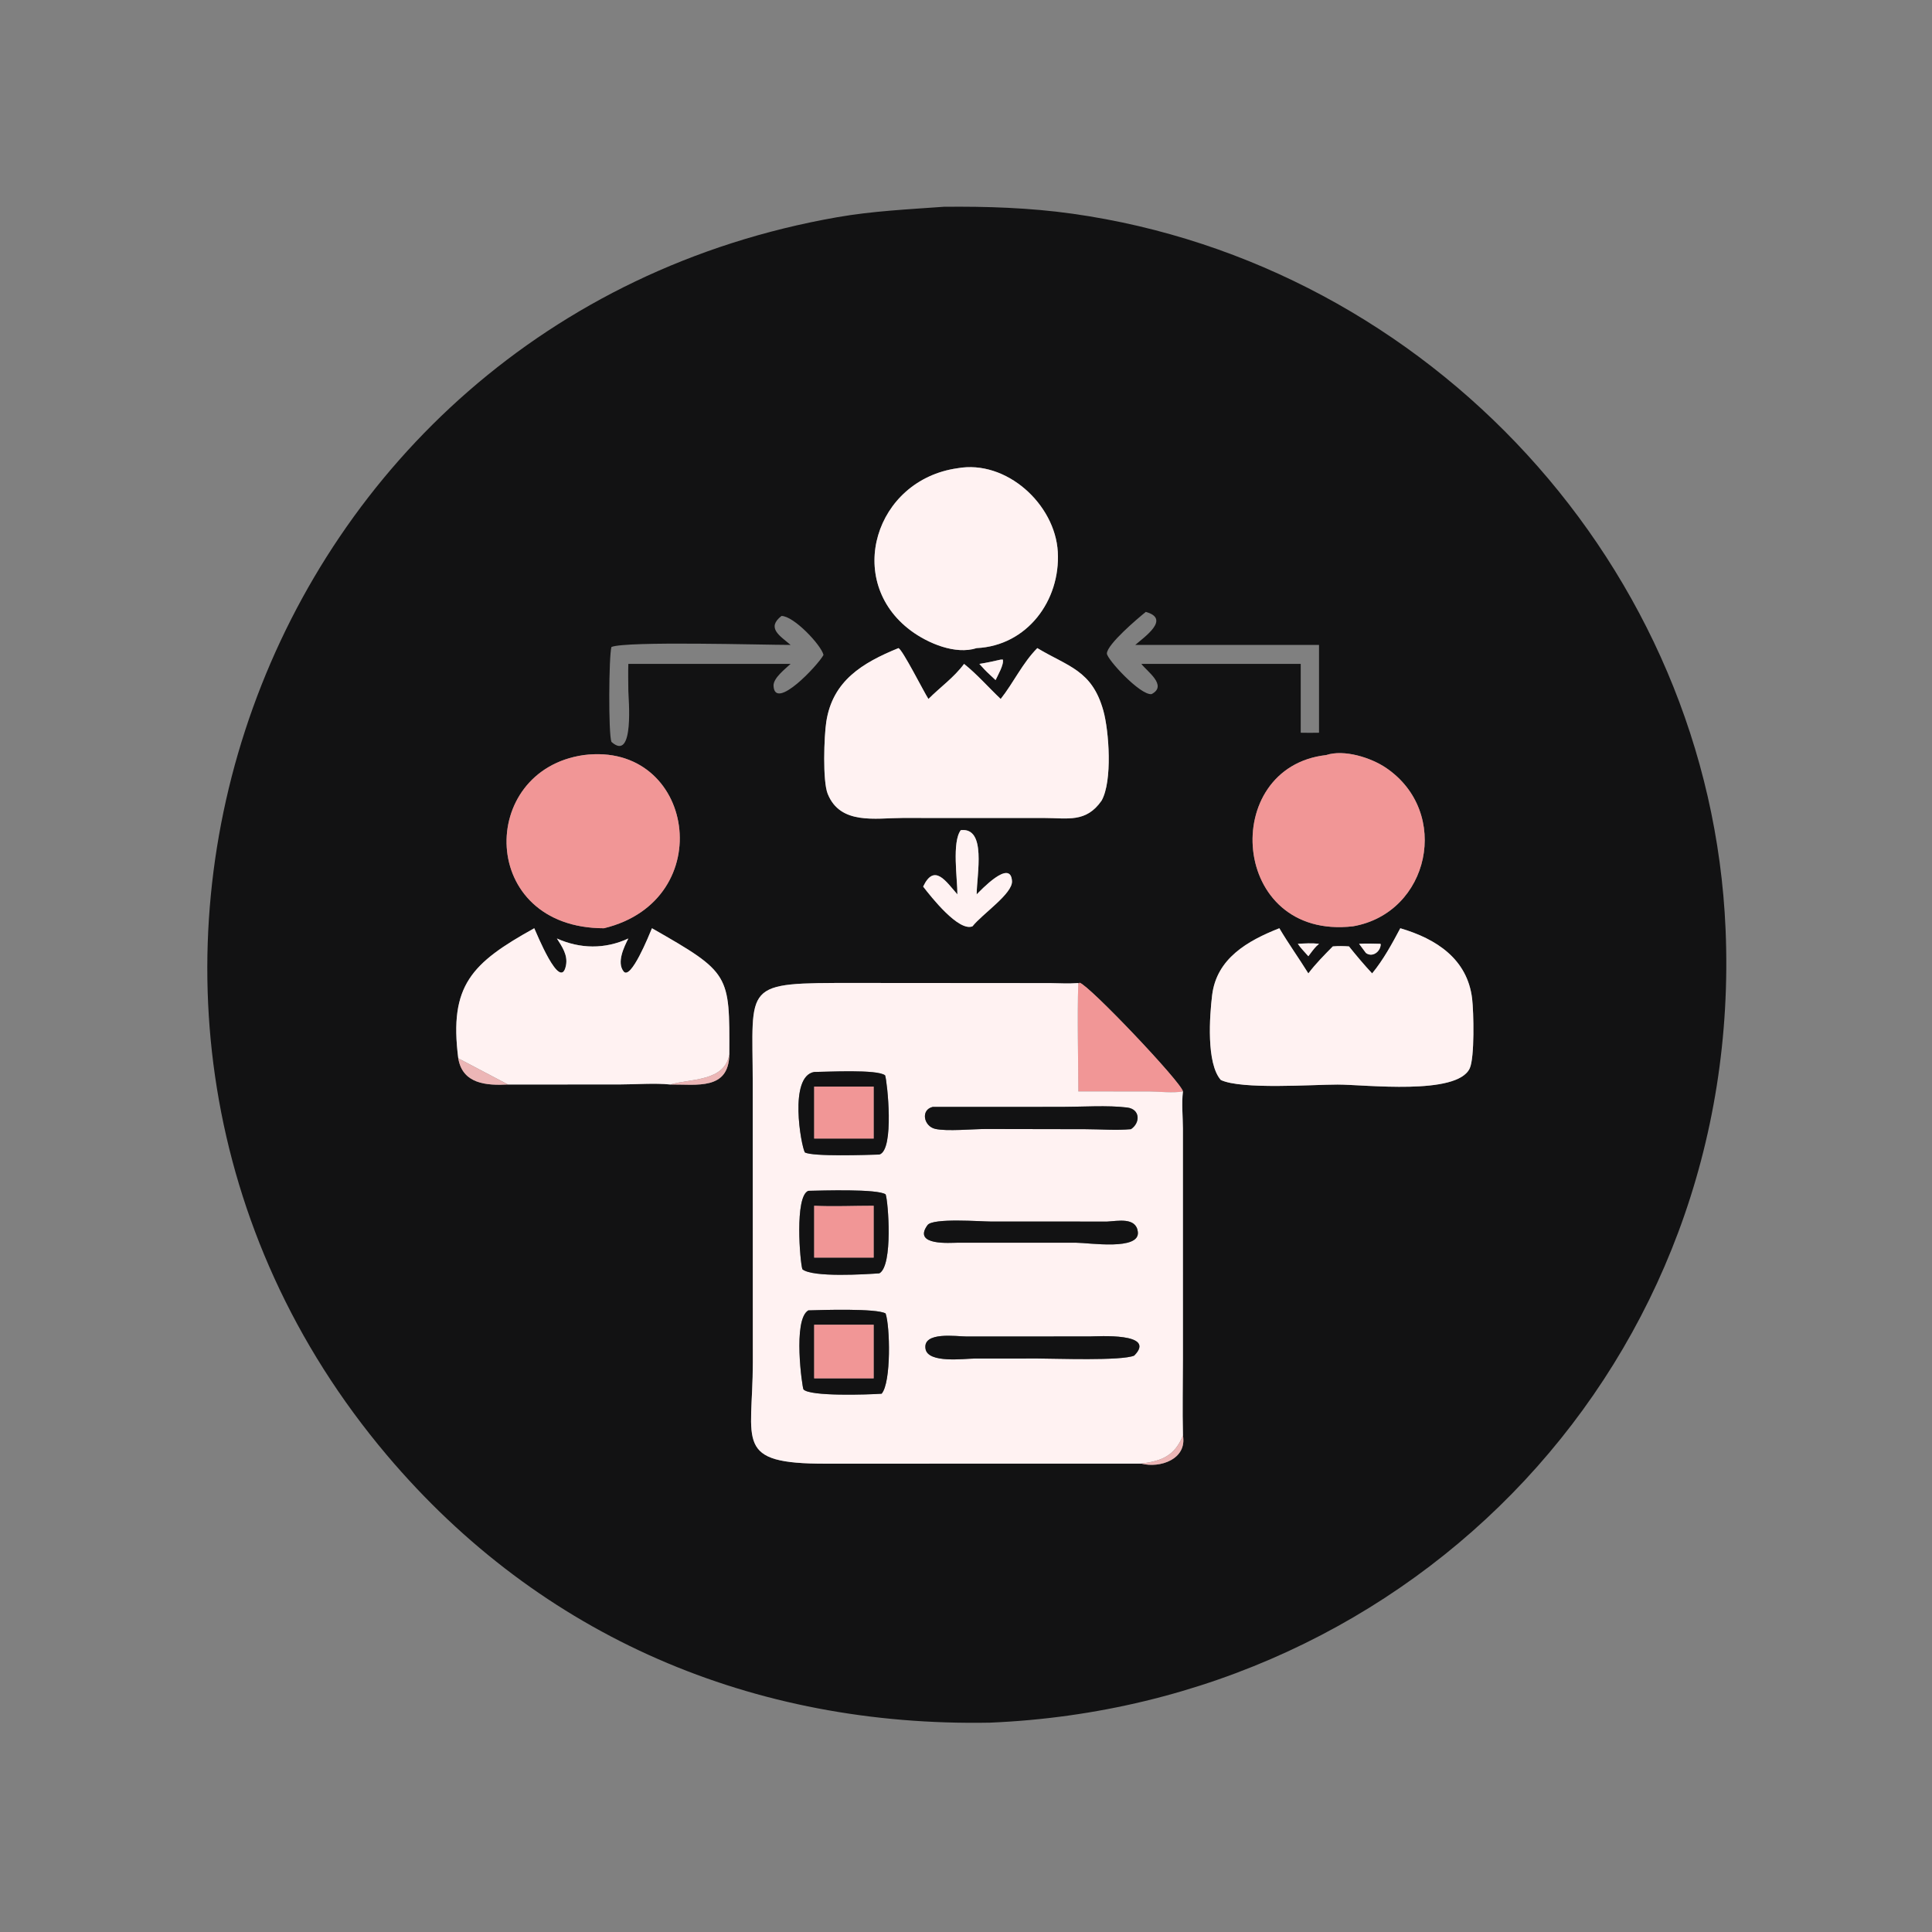 <?xml version="1.0" encoding="utf-8" ?>
<svg xmlns="http://www.w3.org/2000/svg" xmlns:xlink="http://www.w3.org/1999/xlink" width="985" height="985">
	<rect width="100%" height="100%" fill="#808080" stroke="none"/>
	<path fill="#121213" transform="scale(1.924 1.924)" d="M262.318 456.481C199.882 457.64 143.399 433.992 102.497 385.568C2.992 267.764 67.643 84.534 221.878 57.553C231.212 55.921 240.659 55.478 250.091 54.793C261.447 54.677 272.889 55.044 284.148 56.627C378.712 69.926 453.168 150.25 457.254 246.249C462.095 360.017 375.518 451.752 262.318 456.481ZM285.736 260.485L285.507 260.506C283.122 260.698 280.671 260.532 278.277 260.509L226.401 260.47C196.468 260.464 199.437 260.405 199.466 287.062L199.49 361.129C199.455 382.263 194.321 387.907 218.95 387.855L302.453 387.839C307.368 389.11 314.569 386.697 313.467 380.397C313.3 373.58 313.455 366.724 313.458 359.904L313.455 299.055C313.443 295.846 313.069 292.385 313.467 289.218C313.098 286.859 288.635 261.077 286.072 260.397L285.902 260.627L285.736 260.485ZM193.259 279.386C193.331 258.136 193.527 257.824 172.761 245.974C171.963 247.895 167.146 259.834 165.247 257.422C163.364 255.033 165.354 250.947 166.502 248.69C160.288 251.566 153.727 251.449 147.57 248.69C148.957 250.871 150.515 253.09 149.972 255.833C148.518 263.177 141.992 246.791 141.571 245.974C124.994 255.18 118.961 261.098 121.436 280.439C122.559 287.251 128.938 287.679 134.617 287.379L164.276 287.362C168.568 287.36 173.434 286.951 177.641 287.379C184.72 287.319 193.11 288.954 193.259 279.386ZM253.7 124.082C231.873 127.177 223.643 153.94 241.367 167.112C245.846 170.441 253.15 173.566 258.805 171.74C272.155 171.092 281.014 159.166 280.304 146.259C279.609 133.62 266.657 121.747 253.7 124.082ZM303.623 162.145C301.497 163.845 293.397 170.71 293.309 173.153C293.256 174.617 302.147 184.306 305.149 183.933C309.553 181.664 303.751 177.755 302.453 175.921L344.673 175.921L344.673 181.375L344.673 194.164C346.288 194.179 347.908 194.218 349.522 194.164L349.522 170.895L300.83 170.895C303.351 168.71 310.222 163.979 303.623 162.145ZM207.085 163.221C203.016 166.392 206.66 168.478 209.497 170.895C202.106 170.893 165.972 169.836 162.025 171.438C161.322 173.781 161.198 194.51 162.019 196.586C168.222 202.171 166.492 184.544 166.502 183.063C166.488 180.686 166.422 178.296 166.502 175.921L209.497 175.921C208.134 177.214 204.887 179.664 204.978 181.722C205.278 188.548 216.81 176.215 218.218 173.552C217.632 170.959 210.359 163.221 207.085 163.221ZM238.084 171.74C228.489 175.656 220.638 180.412 218.957 191.247C218.362 195.08 217.962 206.947 219.327 210.347C222.661 218.65 231.979 216.768 239.116 216.747L276.566 216.753C282.925 216.758 287.779 218.093 291.907 212.154C294.841 206.938 293.864 193.657 292.369 188.302C289.37 177.565 283.046 176.657 274.875 171.74C270.956 175.689 268.601 180.874 265.171 185.218C261.954 182.165 258.92 178.684 255.465 175.921C252.792 179.537 249.171 182.065 246.021 185.218C244.75 183.256 239.197 172.206 238.084 171.74ZM265.171 174.79C263.293 175.214 261.427 175.64 259.521 175.921C260.415 176.946 261.309 177.895 262.318 178.811L263.816 180.214C264.395 178.948 266.097 176.059 265.73 174.775L265.171 174.79ZM351.416 200.083C322.938 203.305 325.923 249.232 358.544 245.457C378.82 241.916 384.631 215.212 367.25 203.451C363.27 200.758 356.171 198.509 351.416 200.083ZM154.682 200.083C126.42 204.128 126.746 245.944 160.041 245.974C190.782 238.544 184.065 196.331 154.682 200.083ZM254.6 219.98C252.206 223.099 253.718 232.966 253.7 237.003C250.642 233.537 247.597 228.667 244.624 234.934C246.717 237.648 254.045 246.968 257.703 245.457C260.289 242.18 268.364 236.817 268.165 233.478C267.805 227.408 259.713 236.106 258.805 237.003C258.829 231.674 261.476 219.182 254.6 219.98ZM371.06 245.974C368.892 250.054 366.548 254.369 363.598 257.941C361.441 255.634 359.44 253.242 357.461 250.783C356.004 250.686 354.635 250.658 353.178 250.783C350.924 253.077 348.634 255.368 346.693 257.941C344.194 253.923 341.417 250.04 339.01 245.974C330.6 249.288 322.391 253.964 321.2 263.703C320.531 269.182 319.616 281.768 323.502 286.181C328.963 288.778 347.848 287.394 354.433 287.395C361.822 287.396 386.079 290.342 389.456 283.104C390.783 280.26 390.512 268.123 390.095 264.641C388.841 254.162 380.673 248.791 371.06 245.974ZM343.905 250.095C344.729 251.319 345.747 252.278 346.693 253.391C347.366 252.518 348.014 251.578 348.776 250.783L349.522 250.095C347.641 249.874 345.791 249.999 343.905 250.095ZM365.752 250.095C363.883 250.043 362.013 249.984 360.145 250.095L361.942 252.519C363.639 253.788 365.81 252.231 365.88 250.209L365.752 250.095Z"/>
	<path fill="#FFF2F2" transform="scale(1.924 1.924)" d="M258.805 171.74C253.15 173.566 245.846 170.441 241.367 167.112C223.643 153.94 231.873 127.177 253.7 124.082C266.657 121.747 279.609 133.62 280.304 146.259C281.014 159.166 272.155 171.092 258.805 171.74Z"/>
	<path fill="#FFF2F2" transform="scale(1.924 1.924)" d="M291.907 212.154C287.779 218.093 282.925 216.758 276.566 216.753L239.116 216.747C231.979 216.768 222.661 218.65 219.327 210.347C217.962 206.947 218.362 195.08 218.957 191.247C220.638 180.412 228.489 175.656 238.084 171.74C239.197 172.206 244.75 183.256 246.021 185.218C249.171 182.065 252.792 179.537 255.465 175.921C258.92 178.684 261.954 182.165 265.171 185.218C268.601 180.874 270.956 175.689 274.875 171.74C283.046 176.657 289.37 177.565 292.369 188.302C293.864 193.657 294.841 206.938 291.907 212.154Z"/>
	<path fill="#FFF2F2" transform="scale(1.924 1.924)" d="M259.521 175.921C261.427 175.64 263.293 175.214 265.171 174.79L265.73 174.775C266.097 176.059 264.395 178.948 263.816 180.214L262.318 178.811C261.309 177.895 260.415 176.946 259.521 175.921Z"/>
	<path fill="#F19696" transform="scale(1.924 1.924)" d="M358.544 245.457C325.923 249.232 322.938 203.305 351.416 200.083C356.171 198.509 363.27 200.758 367.25 203.451C384.631 215.212 378.82 241.916 358.544 245.457Z"/>
	<path fill="#F19696" transform="scale(1.924 1.924)" d="M160.041 245.974C126.746 245.944 126.42 204.128 154.682 200.083C184.065 196.331 190.782 238.544 160.041 245.974Z"/>
	<path fill="#FFF2F2" transform="scale(1.924 1.924)" d="M253.7 237.003C253.718 232.966 252.206 223.099 254.6 219.98C261.476 219.182 258.829 231.674 258.805 237.003C259.713 236.106 267.805 227.408 268.165 233.478C268.364 236.817 260.289 242.18 257.703 245.457C254.045 246.968 246.717 237.648 244.624 234.934C247.597 228.667 250.642 233.537 253.7 237.003Z"/>
	<path fill="#FFF2F2" transform="scale(1.924 1.924)" d="M363.598 257.941C366.548 254.369 368.892 250.054 371.06 245.974C380.673 248.791 388.841 254.162 390.095 264.641C390.512 268.123 390.783 280.26 389.456 283.104C386.079 290.342 361.822 287.396 354.433 287.395C347.848 287.394 328.963 288.778 323.502 286.181C319.616 281.768 320.531 269.182 321.2 263.703C322.391 253.964 330.6 249.288 339.01 245.974C341.417 250.04 344.194 253.923 346.693 257.941C348.634 255.368 350.924 253.077 353.178 250.783C354.635 250.658 356.004 250.686 357.461 250.783C359.44 253.242 361.441 255.634 363.598 257.941Z"/>
	<path fill="#FFF2F2" transform="scale(1.924 1.924)" d="M193.259 279.386C192.053 286.68 182.815 285.812 177.641 287.379C173.434 286.951 168.568 287.36 164.276 287.362L134.617 287.379L121.436 280.439C118.961 261.098 124.994 255.18 141.571 245.974C141.992 246.791 148.518 263.177 149.972 255.833C150.515 253.09 148.957 250.871 147.57 248.69C153.727 251.449 160.288 251.566 166.502 248.69C165.354 250.947 163.364 255.033 165.247 257.422C167.146 259.834 171.963 247.895 172.761 245.974C193.527 257.824 193.331 258.136 193.259 279.386Z"/>
	<path fill="#FFF2F2" transform="scale(1.924 1.924)" d="M346.693 253.391C345.747 252.278 344.729 251.319 343.905 250.095C345.791 249.999 347.641 249.874 349.522 250.095L348.776 250.783C348.014 251.578 347.366 252.518 346.693 253.391Z"/>
	<path fill="#FFF2F2" transform="scale(1.924 1.924)" d="M360.145 250.095C362.013 249.984 363.883 250.043 365.752 250.095L365.88 250.209C365.81 252.231 363.639 253.788 361.942 252.519L360.145 250.095Z"/>
	<path fill="#F19696" transform="scale(1.924 1.924)" d="M285.736 260.485L285.902 260.627L286.072 260.397C288.635 261.077 313.098 286.859 313.467 289.218C310.713 289.693 307.446 289.252 304.63 289.236L285.736 289.218C285.739 279.669 285.407 270.02 285.736 260.485Z"/>
	<path fill="#FFF2F2" transform="scale(1.924 1.924)" d="M302.453 387.839L218.95 387.855C194.321 387.907 199.455 382.263 199.49 361.129L199.466 287.062C199.437 260.405 196.468 260.464 226.401 260.47L278.277 260.509C280.671 260.532 283.122 260.698 285.507 260.506L285.736 260.485C285.407 270.02 285.739 279.669 285.736 289.218L304.63 289.236C307.446 289.252 310.713 289.693 313.467 289.218C313.069 292.385 313.443 295.846 313.455 299.055L313.458 359.904C313.455 366.724 313.3 373.58 313.467 380.397C311.241 385.848 307.796 387.121 302.453 387.839ZM215.746 284.059C208.959 285.23 212.263 303.543 213.273 305.367C215.297 306.537 229.745 306.041 233.021 305.935C237.082 304.723 235.09 286.521 234.546 284.965C232.593 283.28 218.945 284.05 215.746 284.059ZM247.152 293.317C243.897 294.1 244.782 298.425 247.795 299.131C250.882 299.855 257.837 299.159 261.369 299.17L287.601 299.219C291.54 299.224 295.777 299.58 299.687 299.216C302.204 297.548 302.168 293.912 298.681 293.479C293.547 292.84 286.72 293.309 281.382 293.307L247.152 293.317ZM214.203 315.554C210.512 316.935 212.001 334.549 212.624 336.338C215.347 338.586 229.469 337.665 233.021 337.413C236.701 335.352 235.353 318.305 234.682 316.494C232.537 314.991 217.776 315.48 214.203 315.554ZM293.391 323.701L262.588 323.691C259.944 323.692 247.214 322.688 245.786 324.632C241.71 330.18 251.902 329.307 253.7 329.303L285.232 329.308C288.54 329.31 302.13 331.459 301.515 326.417C301.034 322.469 296.162 323.565 293.391 323.701ZM214.203 347.233C209.983 349.64 212.608 367.81 212.91 368.164C214.545 370.081 230.048 369.57 233.62 369.314C236.21 366.316 235.834 351.272 234.674 348.048C232.274 346.653 217.782 347.124 214.203 347.233ZM272.239 354.148L256.064 354.15C253.513 354.154 244.453 352.738 245.251 357.437C245.912 361.331 255.537 360.017 258.183 359.998L274.875 359.983C279.667 359.99 297.227 360.658 300.549 359.214C306.663 353.052 290.734 354.131 288.931 354.135L272.239 354.148Z"/>
	<path fill="#ECB6B6" transform="scale(1.924 1.924)" d="M177.641 287.379C182.815 285.812 192.053 286.68 193.259 279.386C193.11 288.954 184.72 287.319 177.641 287.379Z"/>
	<path fill="#ECB6B6" transform="scale(1.924 1.924)" d="M121.436 280.439L134.617 287.379C128.938 287.679 122.559 287.251 121.436 280.439Z"/>
	<path fill="#121213" transform="scale(1.924 1.924)" d="M233.021 305.935C229.745 306.041 215.297 306.537 213.273 305.367C212.263 303.543 208.959 285.23 215.746 284.059C218.945 284.05 232.593 283.28 234.546 284.965C235.09 286.521 237.082 304.723 233.021 305.935ZM215.746 287.938L215.746 301.701L231.509 301.701L231.509 287.938L215.746 287.938Z"/>
	<path fill="#F19696" transform="scale(1.924 1.924)" d="M215.746 301.701L215.746 287.938L231.509 287.938L231.509 301.701L215.746 301.701Z"/>
	<path fill="#121213" transform="scale(1.924 1.924)" d="M299.687 299.216C295.777 299.58 291.54 299.224 287.601 299.219L261.369 299.17C257.837 299.159 250.882 299.855 247.795 299.131C244.782 298.425 243.897 294.1 247.152 293.317L281.382 293.307C286.72 293.309 293.547 292.84 298.681 293.479C302.168 293.912 302.204 297.548 299.687 299.216Z"/>
	<path fill="#121213" transform="scale(1.924 1.924)" d="M233.021 337.413C229.469 337.665 215.347 338.586 212.624 336.338C212.001 334.549 210.512 316.935 214.203 315.554C217.776 315.48 232.537 314.991 234.682 316.494C235.353 318.305 236.701 335.352 233.021 337.413ZM215.746 319.51L215.746 333.247L231.509 333.247L231.509 319.51C226.294 319.5 220.949 319.764 215.746 319.51Z"/>
	<path fill="#F19696" transform="scale(1.924 1.924)" d="M215.746 333.247L215.746 319.51C220.949 319.764 226.294 319.5 231.509 319.51L231.509 333.247L215.746 333.247Z"/>
	<path fill="#121213" transform="scale(1.924 1.924)" d="M253.7 329.303C251.902 329.307 241.71 330.18 245.786 324.632C247.214 322.688 259.944 323.692 262.588 323.691L293.391 323.701C296.162 323.565 301.034 322.469 301.515 326.417C302.13 331.459 288.54 329.31 285.232 329.308L253.7 329.303Z"/>
	<path fill="#121213" transform="scale(1.924 1.924)" d="M233.62 369.314C230.048 369.57 214.545 370.081 212.91 368.164C212.608 367.81 209.983 349.64 214.203 347.233C217.782 347.124 232.274 346.653 234.674 348.048C235.834 351.272 236.21 366.316 233.62 369.314ZM215.746 351.037L215.746 365.244L231.509 365.244L231.509 351.037L215.746 351.037Z"/>
	<path fill="#F19696" transform="scale(1.924 1.924)" d="M215.746 365.244L215.746 351.037L231.509 351.037L231.509 365.244L215.746 365.244Z"/>
	<path fill="#121213" transform="scale(1.924 1.924)" d="M274.875 359.983L258.183 359.998C255.537 360.017 245.912 361.331 245.251 357.437C244.453 352.738 253.513 354.154 256.064 354.15L272.239 354.148L288.931 354.135C290.734 354.131 306.663 353.052 300.549 359.214C297.227 360.658 279.667 359.99 274.875 359.983Z"/>
	<path fill="#ECB6B6" transform="scale(1.924 1.924)" d="M302.453 387.839C307.796 387.121 311.241 385.848 313.467 380.397C314.569 386.697 307.368 389.11 302.453 387.839Z"/>
</svg>
